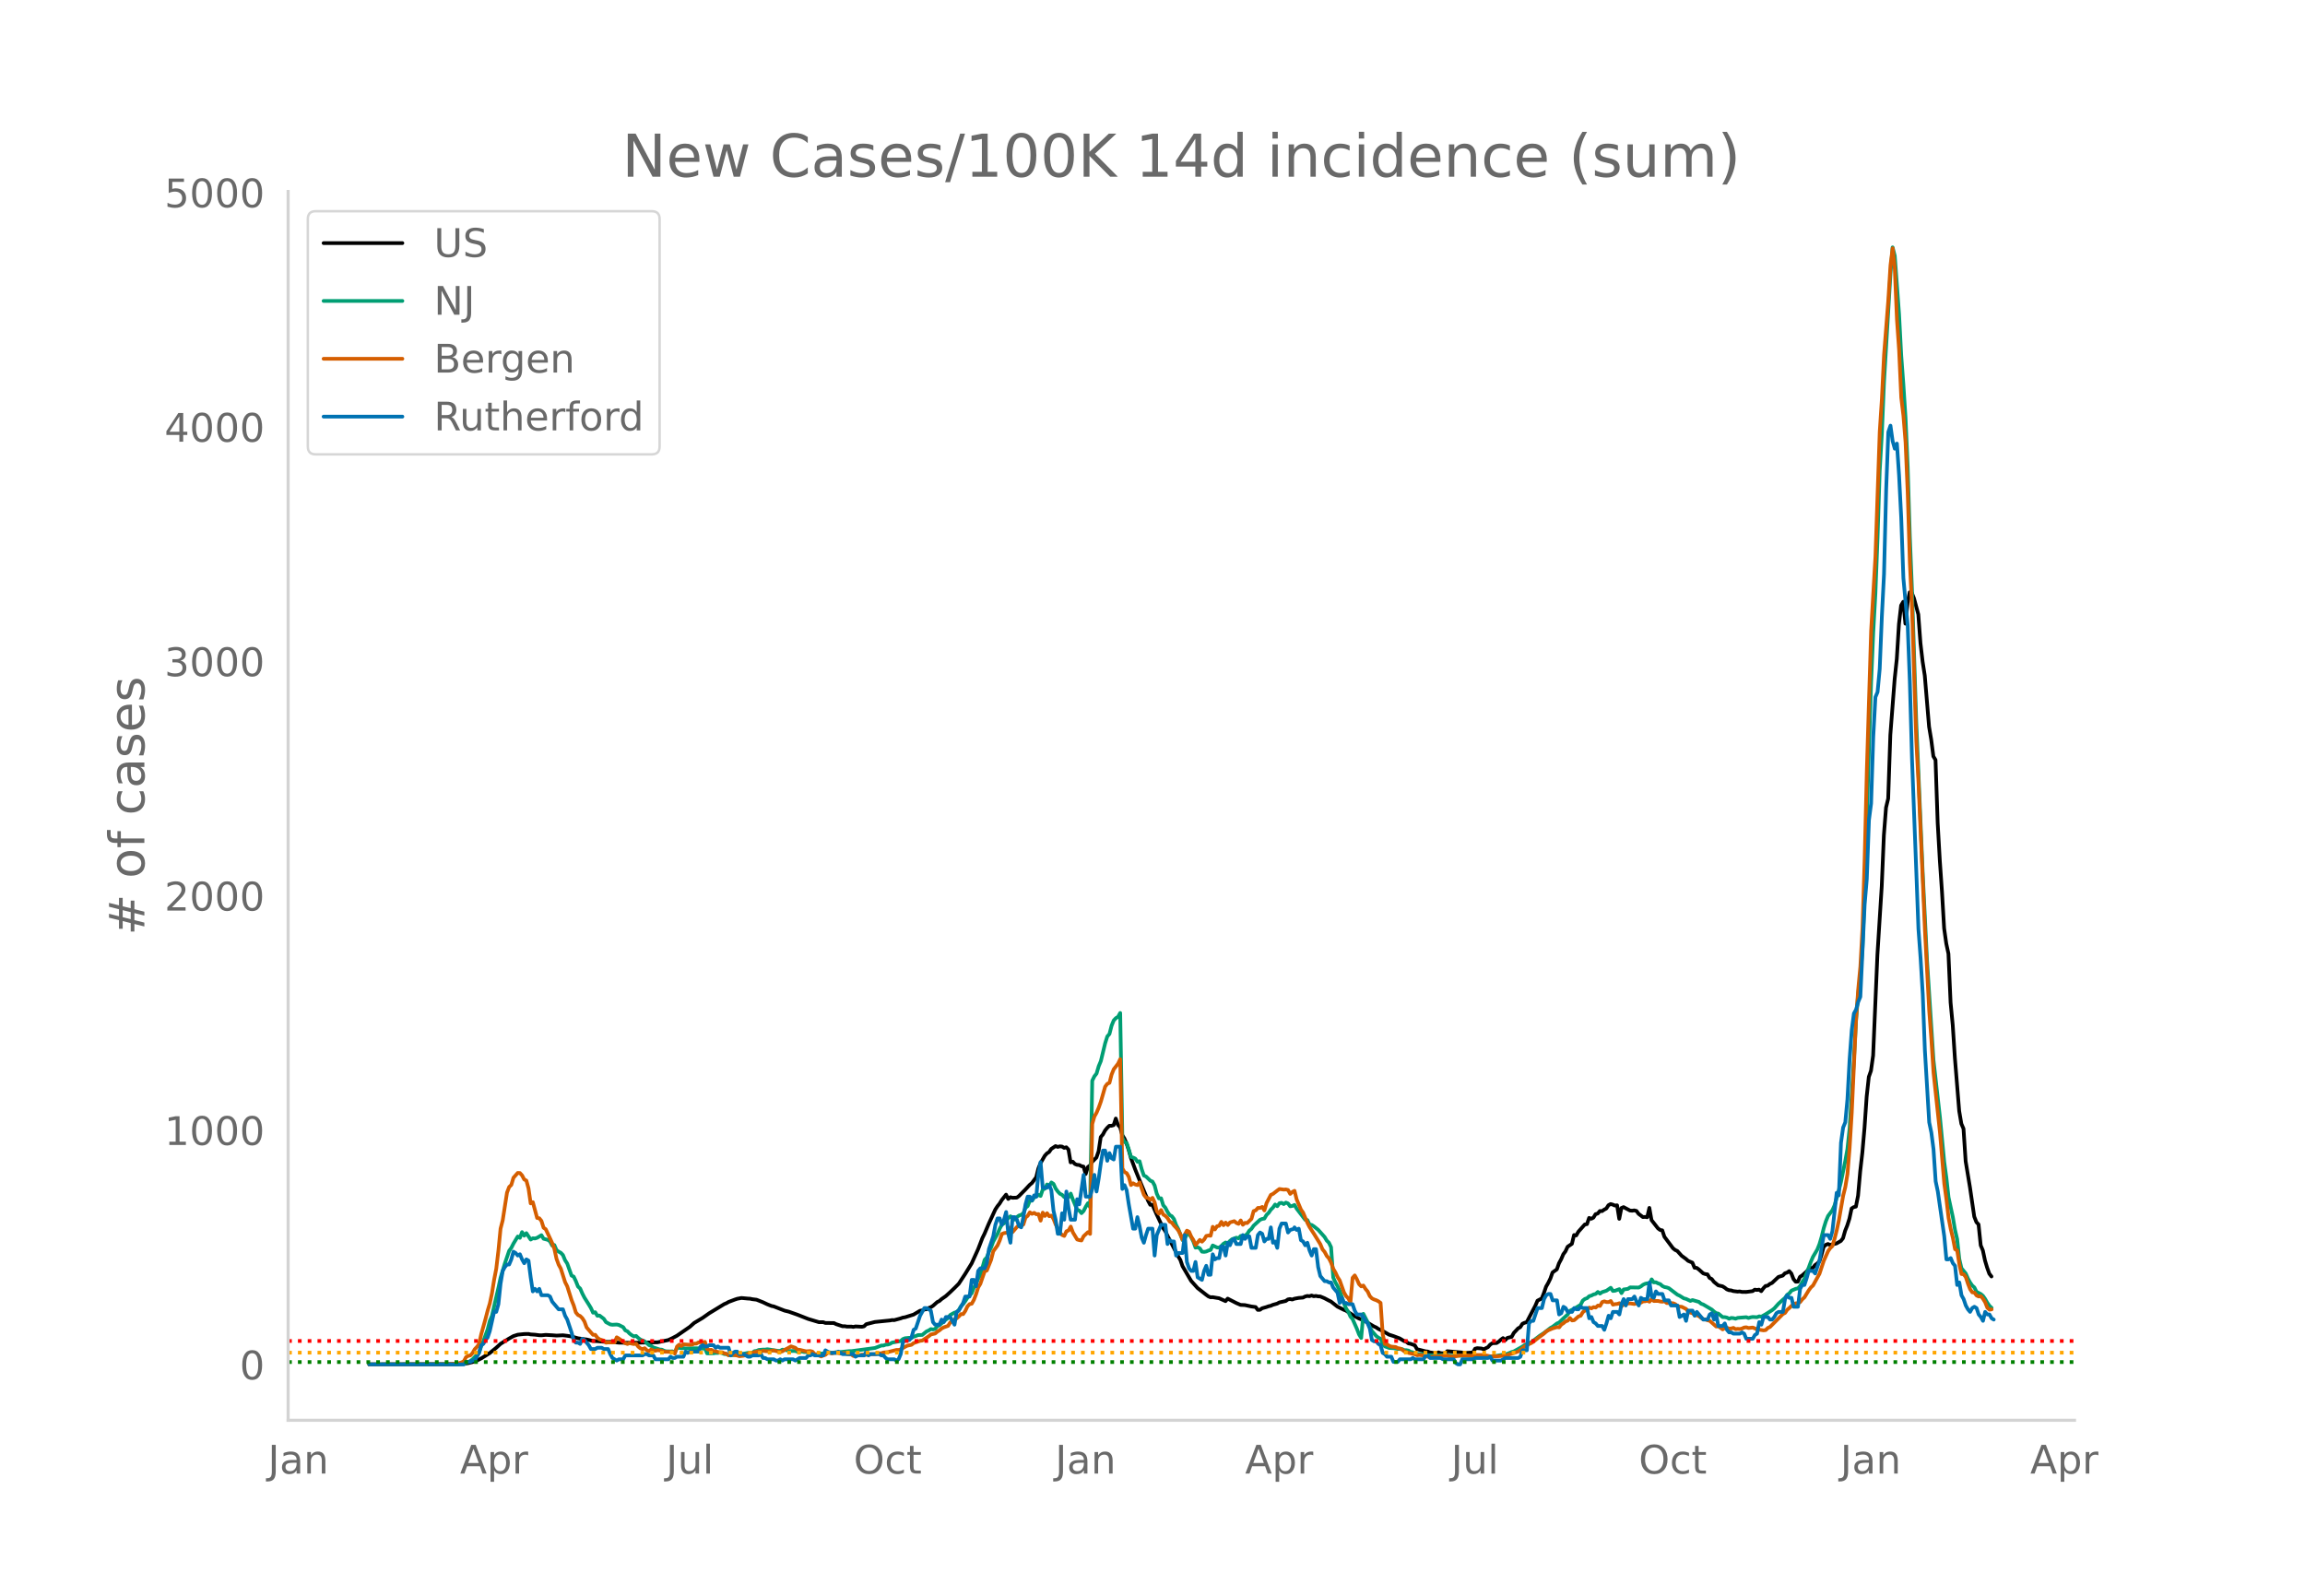 <svg height="864" viewBox="0 0 936 648" width="1248" xmlns="http://www.w3.org/2000/svg" xmlns:xlink="http://www.w3.org/1999/xlink"><defs><style>*{stroke-linecap:butt;stroke-linejoin:round}</style></defs><g id="figure_1"><path d="M0 648h936V0H0z" style="fill:#fff" id="patch_1"/><g id="axes_1"><path d="M117 576.72h725.4V77.76H117z" style="fill:none" id="patch_2"/><path clip-path="url(#pe2a1a94636)" d="m149.973 554.04 35.811-.102 2.62-.136 1.747-.275 1.747-.43 1.747-.592 1.747-.898 1.747-1.078 1.747-1.113 2.62-2.125 1.747-1.604 1.747-1.089 1.747-1.076 1.747-.981 1.747-.56 2.62-.277 1.747-.032.873.195 1.747.11 1.747.226.874.027 1.747-.173 2.62.146 1.747.137 2.62-.126 1.747.21 1.747.28 2.62.726 2.62.387.874.098 2.62.6 1.747.083 2.62.233 1.748.084.873-.043 3.494.346 4.367.053.874.12.873-.143 9.608-.183 4.367-.914 1.747-.827 1.747-.931 5.24-3.614 1.748-1.56 3.493-2.096 2.62-1.852 6.115-3.72.873-.361.874-.508 2.62-.988.874-.293 1.747-.33 2.62.246.873.045.874.196 1.747.216 2.62 1.033 1.747.827 1.747.693.873.166 4.368 1.705 1.746.427 3.494 1.232 4.367 1.724 4.368 1.31 1.747.006.873.306 3.494.049.873.442 2.62.863.874-.029.874.16 1.746-.01.874.141.873-.198 2.62.138.874-.185.874-.864 3.493-.893 4.368-.444 1.747-.168.873-.173.873.037 2.62-.707.874-.325.874-.127 3.494-1.096 2.62-1.555.873-.144.874-.372.873-.088.874-.514.873-.325.874-.544 1.746-1.545.874-.433.873-.772 1.747-1.219 1.747-1.587 1.747-1.675 1.747-1.751 2.62-3.99 2.62-4.26 2.621-5.782 1.747-4.537.873-1.77 1.747-4.11 2.62-5.697.874-1.334.873-1.084.874-1.426 1.747-2.2.873 1.76.874-.706.873.221 1.747-.059.874-.655 2.62-2.658 1.747-1.882.873-.722 1.747-2.349.874-3.545.873-2.166 1.747-3.022.873-.964.874-.549.873-1.266 1.747-1.154.874.342.873-.232.874.088.873.524.873-.234.874.92.873 5.209.874-.271.873.932.874.344.873.062.874.46.873.194.873 3.015.874-2.834.873-.634.874-1.46 1.747-1.785.873-2.518.874-5.796.873-1.017.874-1.63.873-1.082.873-.84.874-.01.873-.247.874-2.686.873 2.593.874.92.873 3.21.874 1.394.873 2.044.873 2.606.874 3.167 1.747 4.717 1.747 4.324 3.494 8.426.873 1.633.873-.021 1.747 3.973 2.62 5.507.874 1.23.874 1.844 1.746 3.336 2.62 5.066.874 1.45.874 2.512 3.494 5.977 2.62 2.924 3.494 2.736.873.637.874.374.873-.042 1.747.303.873.131 2.62 1.177.874-1.017 3.494 1.789 1.747.755 1.747.076 2.62.568 1.747.233.873 1.154.874-.025.873-.63 1.747-.494.874-.323.873-.19.874-.393 1.747-.485.873-.485 2.62-.589.874-.634.873-.152.874.198.873-.33 1.747-.322 1.747-.135.873-.438.874-.227.873.102.874-.283.873.297.874-.132.873.183.874.028 1.746.72 1.747.93.874.417 2.62 2.059 2.62 1.307.874.34 3.494 2.226 1.747.96 1.747.639 4.367 2.597.873.375.874.601 1.747.842 2.62 1.505 1.747.555 2.62.985 1.747 1.057.873.27.874.687.873.153 1.747.64.874 1.538 3.494.89.873.08.873.346 1.747.246.874.019.873-.28.874.311.873.071.874.211.873-1.064 7.861.69 1.747-.125.873-.045.874-1.53.873-.225 1.747.137.874.326 1.747-.884.873-1.002.873-.59 1.747-.071.874-.575.873-.79.874-.641.873.84.874-.923 1.747-.422.873-1.583 1.747-1.874.873-.472.874-1.384.873-.401.874-.24 3.493-6.692.874-2.043 1.747-.903.873-2.233.874-2.558.873-1.524.874-1.783.873-2.473 1.747-1.24.873-2.483.874-1.603.873-2.048.874-1.172.873-1.877 1.747-1.19.874-3.577.873.174.873-1.516 2.62-2.938.874-.13.874-2.537.873.345.874-.446.873-1.422.874-.247.873-1.028.873.048.874-.607.873-.462.874-1.346.873-.462.874.236.873.387.874-.112.873 5.487.873-4.378.874-.385 2.62 1.396.874.075.873-.135.874.22.873 1.183 1.747 1.315.873-.062.874.13.873-3.805.874 4.964 2.62 3.356.874.648.873.154.873 2.618 3.494 4.666.874.695.873.41 1.747 1.938 1.747 1.276.873.785 1.747.739.874 2.062.873.051.874.637 1.747 1.58.873.31.873.106.874 1.47.873.432.874 1.14 1.747 1.424 1.747.39.873.526.874.7.873.349.873.08.874.286 1.747.215.873-.074.874.195 1.747.019 2.62-.336.873-.606.874.129.873-.131.874.626.873-1.178.874-.928.873-.137.874-.698.873-.392 2.62-2.453 1.747-.534.874-.941.873-.284.874-.604.873.978.873 2.258.874 1.065.873-.01.874-1.963.873-.546 1.747-1.549.874-.974.873-.495.873-.093.874-1.118.873-.616.874-.845.873-2.687.874-3.293.873-.774.874-.36.873.39 2.62-.613 1.747-.998.874-1.1.873-3.058.874-2.189.873-2.745.874-4.11.873-.547.873-.203.874-4.448.873-9.88.874-7.652.873-9.971.874-12.725.873-7.987.874-2.506.873-6.211 1.747-40.966 1.747-27.679.873-20.773.874-11.25.873-3.643.874-25.825 1.747-22.635.873-8.247.873-14.117.874-7.604.873-1.484.874 8.9.873-8.482.874-4.29.873.317.874 2.17 1.747 6.518.873 11.654.873 7.512.874 5.63 1.747 20.806.873 5.253.874 6.779.873 1.452.874 25.583.873 15.282.873 12.647.874 14.882.873 6.2.874 4.09.873 19.839.874 9.176.873 13.336 1.747 21.52.874 5.166.873 2.02.873 13.216 1.747 10.576 1.747 11.92.874 2.244.873.937.874 8.482.873 2.068.873 4.115.874 2.905.873 2.431.874 1.124h0" style="fill:none;stroke:#000;stroke-linecap:round;stroke-width:1.5" id="line2d_1"/><path clip-path="url(#pe2a1a94636)" d="m149.973 554.04 35.811-.105 2.62-.352.874-.329.873-.17.874-.471.873-.618 1.747-1.877.874-.77.873-2.646.874-2.066 1.746-4.836.874-3.4.873-2.109 2.62-11.329.874-4.06 1.747-5.85 1.747-5.132.873-1.196.874-1.727 1.747-2.895.873.553.874-2.336.873 1.45.874-1.02 1.746 2.605.874-.536.873.086.874-.274 1.747-1.062.873 1.451 1.747.45.874.626.873 1.685.873-.216.874 2.035.873.656.874.456.873.915.874 2.122.873 1.347 1.747 4.887.873.416.874 1.818.873 2.216.874.79.873 2.004.874 1.705 1.747 2.766.873 1.44.873 1.909.874-.193.873 1.447.874-.096 1.747 1.333.873 1.336 1.747.934.874.135 1.746-.096.874.184 1.747.888.873 1.32.874.372.873.925.874.654.873.473.873-.184.874.834.873.649 1.747.736 1.747 1.498.874.346.873.602 2.62.858.874.062.873.447.874.235 1.747.024.873-.021.874.42.873-1.809.873-.043.874.163.873-.035.874.141 1.747-.06 3.494-.04 1.746.125.874-.1.873 2.064 1.747-.013.874-.032.873-.143.874.002.873-.138.873.221.874.36.873.03.874.43 1.747.002 3.494-.403 2.62-.515 1.747-.018.873-.686.874-.114.873-.377 1.747-.157h.873l.874-.142 1.747.26 2.62.42.874-.025.873-.485 1.747.227.873.33 1.747-.025.874.017.873.294.874.075.873-.173.874.21.873.036 1.747.38.873.374.874.227.873-.076.874-.298 2.62-.026.874-.298.873-.17.873.218 1.747-.29.874.027 4.367-.463.873.016 9.608-1.282 2.62-.994.874-.021.874-.341.873-.048.874-.271.873-.521 3.494-.639.873-.787.874-.34 1.747-.178.873.096.874-.57.873-.248.873-.382 1.747-.061 1.747-1.426.874-.384.873-.559.874.146.873-.193.873-1.12.874-.405 2.62-2.29.874-.62.873-1.25 1.747-.961.874-.189.873-.896.873-1.514.874-.858.873-1.196.874-1.385 1.747-1.85.873-2.283.874-1.495.873-2.08.873-1.524 1.747-6.2.874-.911.873-2.36.874-1.727.873-2.379 1.747-3.142.873-2.095.874-1.632.873-.534 1.747-2.116.874-.748.873.59.874.75.873-1.041.874-.622.873-.267.873-.655.874-2.183.873-.702.874-2.21.873.02.874-1.287.873-.433.874-.694.873.477.873-2.612.874-.338.873-1.723.874.686.873-1.499.874.577.873 1.894.874 1.214.873.916.874.42.873.936.873-.371.874.446.873-1.511.874 2.401 1.747 4.167.873.331.874 1.054.873-.902.873-1.72.874-1.414.873 1.613.874-51.356.873-1.78.874-1.118.873-2.974.874-2.102 1.747-7.22.873-2.78.873-.995.874-3.387.873-2.139.874-.926.873-.523.874-1.57.873 50.624.874 1.755.873.442.873 2.606.874 3.023.873.282.874.4.873 1.28.874-.204.873 3.288.874 2.514.873.407 1.747 1.685.873.363.874 1.583.873 3.352.874 1.885.873-.03.874 2.827.873 1.007.874 1.696.873 1.285.873.471.874 1.168.873 2.416.874 1.626 1.747 4.49.873-.518.874-1.927.873.014.874 1.267.873 1.75.873 2.465.874-.153.873.449.874 1.342.873.086.874-.147.873-.405.874-.238.873-1.818 1.747.816.873.09.874-.7.873-.904.874-.524.873.426.874-1.038.873-.704 1.747-.628.873.287.874-.986.873.343.874-.458.873-.666.874-1.37.873-.744.874-1.272 2.62-2.4.873-.344.874-.14.873-1.481.874-.857.873-1.28.874-.857.873-1.238.874.69.873-1.218.873-.146.874.497.873-.604.874.343.873 1.17.874-.156.873-.416.874 1.507 3.493 4.554.874.112.873 1.811.874.159.873.56 1.747 1.394 2.62 2.937.874 1.457.873.874.874 1.814.873 12.304.874 1.961.873 1.557.874 1.794 1.746 5.205.874 2.09.873 1.287.874 1.966.873 1.014 1.747 3.948.874 2.286.873 1.452.874-9.813 1.746 3.416.874 1.946.873 1.644 1.747 2.006.874.681.873.385.874 2.234.873.913 1.747.63 1.747.094 1.747.281 1.747.098.873.419.873.025.874.161.873.522.874.184 1.747.684 2.62.007 1.747.434 1.747.047 2.62.012 1.747-.108 2.62.235 2.62.103.874-.09.874.075 1.747-.067 4.367.294 1.747-.027 4.367.096 1.747-.132 4.367-.792.874-.197 1.747-.723.873-.243 1.747-.985 1.747-.993.873-.59 2.62-1.125 2.62-1.97.874-.679 1.747-1.142 2.62-2.043.874-.468 1.747-1.34.873-.365 1.747-1.686 1.747-1.61.874-1.48 1.747-.828 2.62-1.62.873-1.707.874-.664.873-.301.874-.818.873-.244.874-.458.873-.214.874-.802.873.676.873-.618 1.747-.547 1.747-1.207.874 1.291.873-.096 1.747-.634.873 1.611.874-1.484 1.747-.244.873-.6 3.494.068.874-.446.873-.685.873-.401.874-.21.873.352.874-1.94.873 1.228.874-.045.873.46.874.278.873.79.873.413.874.161.873.298 3.494 2.652.874.404 1.747 1.09.873.2 1.747.828.873-.346 2.62.752.874.739.874.31 3.493 2.069.874.8.873.639.874.175 1.747 1.43.873.011.874.181.873.49.873-.35.874.082.873.238.874-.342 3.494-.277.873.344.873-.282.874-.15 1.747.108.873-.374.874.152 1.747-.99 2.62-1.661.873-.697 1.747-1.954 1.747-1.577.874-.74.873-1.26.874-.612.873-1.101 1.747-.724.873-.18.874-.942.873-1.62.874-1.33 1.747-4.514.873-2.374.873-2.03 1.747-2.953.874-2.197.873-2.964.874-3.557.873-2.793.874-2.115 1.747-2.34.873-1.93 1.747-6.103.873-3.462 1.747-8.525.874-4.87.873-8.196 1.747-27.845.873-15.952.874-11.057.873-6.915.874-11.614.873-23.024 1.747-58.17.874-26.52.873-20.477.874-15.698.873-22.634.873-27.198.874-15.156.873-20.92 2.62-43.829.874-10.904.874 3.427 1.746 23.704.874 16.645.873 11.796.874 13.573.873 19.817.874 28.261.873 21.638 1.747 53.963 2.62 61.32 1.747 35.468 2.62 40.444 2.621 23.147 1.747 18.245.873 6.39.874 7.9 1.747 8.062.873 5.142.874 3.785.873 8.08.874 3.737 1.746 2.16.874 2.01.873 1.607.874 1.25.873.768.874 1.783 1.747.9.873.752.873 1.245.874 1.546.873 1.232.874.833h0" style="fill:none;stroke:#009e73;stroke-linecap:round;stroke-width:1.5" id="line2d_2"/><path clip-path="url(#pe2a1a94636)" d="m149.973 554.04 31.444-.071 4.367-.256 1.747-.53.874-.49.873-1.665.873-.45.874-.204.873-.96.874-1.541.873-.92.874-1.163.873-3.932 1.747-6.27.873-3.369.874-2.9.873-4.125.874-5.473.873-4.503.874-7.372.873-8.925.874-3.39 1.747-11.252.873-2.277.873-.837.874-2.92 1.747-1.961.873.05.874.95.873 1.665.874.45.873 3.195.873 6.065.874-.5 1.747 6.423.873.112.874 1.082.873 2.768.874.602 1.747 3.717.873 1.91.873 2.317.874 4.054.873 2.39.874 1.592 1.747 5.514.873 1.705 1.747 5.555.873 2.185.874 2.86.873 1.04.874.41.873.857.874 1.389.873 2.389 1.747 2.022.873.98.874-.01.873 1.174.874.653 1.747.552.873.817.874-.113 2.62.02.873-2.092.874.51 2.62 1.89.874.326.873-.48.874.337.873.153.873-.143.874 1.185.873.725.874.275.873-.347.874.848.873.418.874-.755.873.49h.874l.873-.225 1.747.276.873.378 3.494.081.874.674.873-2.869.873-.745.874.52.873-.674 2.62.194.874-.06.874-.41.873-.01.874-.5.873-.03.873.112.874-.286.873 2.89.874.418.873-.092.874.562.873.01.874.327 1.746.102.874.429.873.174.874.633.873-.245.874.03 1.747.307.873.275 1.747-.204 2.62-1.072.874.02.873-.449.874-.092.873-.265.874.234.873-.398.873.164 1.747.081.874-.275.873-.092 1.747.46.874.101.873-.204.874-.592 1.746-.899.874-.52 1.747.582.873.776.874.04 2.62.623 1.747-.112.873.235.874 1 .873.164 1.747.786.874-.398.873-.266.874-.806.873-.072.873.317.874-.235.873-.02 1.747.255 1.747-.153.874.367 1.746.204.874.623.873-.05.874-.246.873-.04.874-.235.873.102.874-.01.873-.266 2.62.02 1.747-.347.874-.04.873-.307 1.747-.163 3.494-.868.873.01.874-.255 1.747-1.021.873-.45 1.747-.388.874-.694 2.62-.899.873-.112 2.62-1.746.874-.735 1.747-.388.873-.746.874-.54.873-.746.874-.46 1.747-.612.873-1.369 1.747-1.245.874-.45.873-.765.873-.95.874.01.873-1.276.874-1.869.873-.929.874-.153.873-1.573.874-2.267.873-2.767.873-1.46 1.747-5.064.874-.358 1.747-4.34.873-3.44 1.747-2.42.873-1.981.874-2.635.873-.357 1.747-.266.874-2.001.873 1.807 1.747-2.042.874-.664.873.235.873-.592.874-2.798.873-.704.874-1.42.873.613.874-.398.873.572.874-.082.873 2.675.873-3.257.874 1.348.873-1.103.874 1.215.873-.266.874 1.359.873 2.256 1.747 3.42.874.848.873.388.873-1.878.874-.368.873-1.562.874 2.358 1.747 2.9.873.256.874.132.873-1.725 1.747-1.634.873.694.874-44.642.873-3.022.874-1.542.873-2.053.874-2.45 1.747-6.076.873-1.164.873-.388.874-3.38.873-2.164 1.747-2.237.874-1.838.873 44.336.874 1.522.873.418.873 1.552.874 3.278.873-.704.874.5.873.235.874-1.103 1.747 5.014.873 1.164.874.224.873.644.873-.766.874 1.848.873 3.584.874 1.031.873-1.51.874 1.827.873.541.874.899.873 1.44.873.387.874 1.195.873.909.874 1.072.873 1.654.874 2.134.873-2.113.874-1.583.873.439.874 2.022.873 1.337.873 2.053 1.747-2.094.874.715.873-.858.874-1.47.873-.153.874.082.873-3.635.873 1.072.874-1.318.873-.163.874-1.603.873 1.358.874-1.062.873 1 .874-1.061 1.747-.52.873.734.873.368.874-1.389.873 1.756.874-.786.873.092 1.747-1.715.874-3.145.873-.307.873-.99.874.02.873-.418.874 1.419.873-2.971 1.747-3.34.874-.398 1.747-1.358.873-.633 1.747.256.873-.072.874.225.873 1.582.874-.776.873-.48.874 3.503 1.746 4.125.874 1.256 1.747 4.135.873 1.716 1.747 2.675 2.62 4.258.874 2.093.873 1.052.874 1.644.873.98.874 1.757.873 2.47.874 1.481.873 1.869.874 1.358 1.746 4.911.874 1.501.873.899.874 1.603.873-9.935.874-.99.873 1.592.874 1.95.873.91.874-.338.873 1.389.873 1.031.874 1.88.873.928.874.43.873.295.874.45.873.633.874 12.804.873 3.86.873.153.874.623.873.327 1.747.153.874.46.873.132.874.429.873.725 1.747.653 2.62.562.874.408.873-.132 1.747.214 1.747.49.873.082 3.494-.204.874-.215 2.62-.122.873.275 1.747.133 1.747-.306.874-.174.873.072 1.747-.03 1.747.101 1.747-.306 3.494.01 2.62.51 1.747.062 2.62-.174 1.747-.214 3.494-.98 1.747-.674.873-.592 1.747-1.46.874-.338.873-.592.874-.388.873-.541 1.747-1.41 2.62-1.95.874-.827.873-.52 1.747-.735 1.747-.511.873.102.874-1.133.873-.552.874-.745.873-.296.874-1.072.873.98.874-.102 1.746-1.532.874-.265.873-1.44.874-.684.873-.5.874-.685.873.307.874-.5.873.163.874-.797.873.153.873-1.572.874-.296.873.286.874.01.873-.44.874 1.492.873-.215.874-.071.873-.307.873 1.256.874-.806 1.747-.358.873-.02 1.747.265.874-.316.873-.03.874-.225.873-.5.873-.062.874-.204.873.378.874-1.032.873.756 1.747-.01.874.214.873.082.873-.174.874.715 1.747.04.873.062.874.378.873.766.874.224.873.072 1.747.868.873 1.062.874.439.873.214.874.715.873.122.874.388.873.705.874.541.873.051.873.358.874.224 2.62 2.308.874-.082 1.747 1.246.873-.541.874-.123.873.388.873-.092.874-.234.873.52.874-.122.873.081.874-.224.873-.409.874-.092.873.297 1.747-.194 1.747.755 2.62.398.874-.122.873-.868.874-.398 5.24-5.27.874-.428.873-1.297.874-.715.873-.867 1.747-1.042.873.02.874-.51.873-1.113.874-.786 1.747-2.86.873-1.184.873-.796 2.62-4.759 1.748-5.268 1.747-3.89.873-1.267.874-.817.873-2.93.873-3.41.874-4.034 1.747-10.068.873-3.503.874-5.299.873-10.589.874-14.346 1.746-38.087.874-11.988.873-9.19.874-15.806.873-28.202.874-35.616 1.747-56.773 1.747-30.112 1.746-50.748.874-13.336.873-17.828 1.747-22.383.874-14.03.873-6.892.874 8.465.873 20.412.873 12.457.874 19.32.873 7.249.874 10.854.873 20.412.874 28.53.873 18.215 1.747 54.241.874 16.552 2.62 60.01 1.747 32.9.873 11.63.874 13.478 2.62 24.394 1.747 20.728.873 6.361.874 7.577.873 4.493.874 3.594.873 4.564.874.531.873 5.606.874 3.952.873.081.873 1.154.874 2.665.873 2.247.874 1.286.873.082.874 1.195.873.418.874-.153.873 1.072.873 1.41.874 2.225.873.797.874-.123h0" style="fill:none;stroke:#d55e00;stroke-linecap:round;stroke-width:1.5" id="line2d_3"/><path clip-path="url(#pe2a1a94636)" d="M149.973 554.04h38.432l.873-1.04h1.747l.873-.52h.874l1.747-3.12.873-3.12.874-.521.873-1.56.873-1.04.874-2.6 1.747-7.801h.873l.874-3.12.873-8.322.874-5.2.873-1.56.874-1.04h.873l.873-2.08.874-3.121.873.52.874 1.04.873-.52.874 2.08.873 1.56.874-1.56.873.52.873 6.76.874 5.722.873-1.04.874 1.04.873-1.04.874 2.6h2.62l.874.52.873 2.08 2.62 3.12h1.747l.874 2.6.873 1.56 1.747 5.202.873 3.12.874 1.04h.873l.874.52.873-2.08.874.52 1.747 2.08.873 1.56h1.747l.873-.52h1.747l.874.52h1.747l.873 2.08.874 1.56 1.746 1.04.874-.52h1.747l.873-1.56h6.988l.873-.52h.874l.873.52h1.747l.874 1.56h5.24l.874-1.04.873.52h.874l.873-.52h2.62l.874-2.08.873.52.874-.52h3.494l.873-2.08.873-.52.874.52h.873l.874-.52h1.747l.873 1.04.874-.52.873.52h3.494l.873 3.12.874-1.04.873-.52h.874l.873 1.04h1.747l1.747 1.04h.873l.874-.52h2.62l.874-.52.873 1.56h.873l.874.52h2.62l.874.52h.873l.874-.52.873.52.874-.52h3.493l.874.52 1.747-1.04h2.62l.873-1.04h.874l.873-.52.874.52h3.494l.873-2.08 1.747 1.04h2.62l.874-.52 1.747 1.04h4.367l.873 1.04.874-.52h2.62l.874-1.56.873 1.56.874-.52h3.493l.874.52h.873l.874 1.04.873.52h2.62l.874.52.873-.52.874-2.08.873-4.68.874-1.04h1.747l.873-1.04.874-3.12.873-.52 1.747-5.201 1.747-3.12h.873l1.747 1.04.874 4.68.873 1.04h1.747l.873-2.08.874 1.04.873-2.08h1.747l1.747 3.12.874-5.2.873-.52 1.747-3.12.873-2.601h1.747l.874-6.76h.873l.874 2.6.873-6.241.873-1.04h1.747l.874-2.08.873-5.721 1.747-5.201.874-4.68.873-2.6h.873l.874 2.6.873-2.08.874-3.121.873 8.84.874 3.641.873-10.4h.874l.873 1.04.874 2.6.873.52.873-4.16.874-5.201.873-3.12h.874l.873 1.56.874-2.08.873.52.874-9.362.873-4.68.873 10.4h1.747l.874-1.04.873 2.08.874 8.322.873 3.64.874 5.72h.873l.874-8.32.873 2.6.873-11.441.874 6.76.873 4.681h1.747l.874-8.32.873 2.08 1.747-11.962.873 8.841h1.747l.874-3.12.873-5.72.874 6.76.873-5.2.874-6.241.873-5.201h.874l.873 4.16.873-3.12.874 2.08.873.52.874-5.2h1.747l.873 17.162.874-1.56.873 2.08.873 5.72 1.747 9.882h.874l.873-4.68.874 3.64.873 4.68.874 2.08.873-3.12.874-2.6h1.746l.874 10.92.873-8.32 1.747-4.16h1.747l.874 7.8.873-1.56.873.52h.874l.873 5.72.874-1.04h1.747l.873-7.28.874 10.921.873 2.6.874 1.04h.873l.873-3.64.874 6.24 1.747 1.041.873-3.64.874-2.08.873 3.64h.874l.873-8.321.873 2.08.874-.52h.873l.874-4.68h.873l.874 3.64.873-5.2.874 1.04.873-2.08.874-.52.873 2.08h1.747l.873-3.641.874 1.56.873-1.04h.874l.873 4.68h1.747l.873-5.2.874-1.04.873.52.874 3.12.873-1.04h.874l.873-4.68.874 6.24.873-.52.874 2.6.873-7.8.873-2.08h1.747l.874 3.64.873-1.04 1.747-.52v-.52l.874 1.04.873-.52.873 4.68.874.52.873 1.56.874-1.04.873 3.12.874 2.08.873-2.6h.874l.873 7.281.874 3.64 1.746 2.081h.874l.873.52h.874l.873 2.08 1.747 2.08.874 4.161.873-2.08.873 2.08h.874l.873.52h1.747l.874 2.6.873 1.56h1.747l.874 1.04.873 1.561.873 1.04.874 2.08.873 4.68.874.52h.873l.874 1.041.873.52.874 3.12.873.52.873 1.04h1.747l.874 2.08h1.747l.873-1.04h4.367l.874-.52.873.52h3.494l.874-1.56h.873l.873 1.04h4.368l.873.52h4.367l.874 1.56.873.521h.874l.873-2.08h4.367l.874-.52h5.24l.874-.52.873 1.56h3.494l1.747-1.04h5.24l.874-.52.874-2.6h1.747l.873-10.922.874-1.04h.873l1.747-5.2h1.747l.873-3.641.874-1.56.873-.52h.874l.873 2.6h1.747l.873 5.72.874-.52.873-2.6.874.52.873 1.56h1.747l.874-1.56.873.52h.873l.874-1.04.873.52h1.747l.874 4.16.873-.52.874 2.081.873.52.874 1.04h1.746l.874 1.56.873-2.6.874-3.12.873 1.04.874-2.6h1.747l.873 1.04.873-4.16.874-2.081.873 2.6.874-2.6h1.747l.873-1.04.874 2.08.873 1.56.874-3.12.873.52h1.747l.873-6.76.874 5.72.873.52.874-2.6.873 1.04h1.747l.873 2.6h1.747l.874 2.08h2.62l.874 4.68 1.747-1.04.873 2.601.873-4.16h1.747l.874 2.08.873-1.56 2.62 3.12h1.747l.874-2.08.873-.52.874 2.6.873-2.08.874 4.68h1.747l.873-1.04.874 2.6.873 1.04h.873l.874.52h2.62l.874-.52.873.52.874 2.08h2.62l.873-1.56.874-.52.873-4.68.874 1.04.873-3.12h1.747l.874 1.04h.873l.873-1.04.874-1.56.873-.52h1.747l.874-5.201.873-1.56.874 1.04h.873l.873 3.64h1.747l.874-7.28.873-1.56h.874l.873-2.601.874-3.12h1.746l.874 1.04 1.747-5.2 1.747-10.402h1.747l.873 1.56.874-3.12 1.746-15.602.874 1.04.873-21.322.874-6.241.873-2.08.874-9.361.873-16.122.874-11.962.873-6.76.873-1.56.874-3.12.873-2.081 1.747-37.444.874-10.402.873-23.922.874-6.761.873-27.043.874-16.122.873-2.08.873-9.361.874-21.323.873-17.162.874-34.324.873-23.403.874-2.6.873 6.24.874 3.121.873-2.08.873 13.002.874 17.161.873 24.443 1.747 19.242.874 22.883.873 31.204 1.747 45.765.874 23.403.873 11.961.873 14.562.874 22.882 1.747 29.124.873 4.16.874 6.761.873 13.001.874 4.16 2.62 18.203.873 9.361h.874l.873-.52.874 2.08.873 1.04.874 7.801.873-1.04.874 5.2.873 1.56.873 2.601.874 1.56.873 1.04.874-1.56.873-.52.874.52.873 2.6.874 1.04.873 1.561.873-3.64.874 1.04h.873l.874 1.56.873.52h0" style="fill:none;stroke:#0072b2;stroke-linecap:round;stroke-width:1.5" id="line2d_4"/><path clip-path="url(#pe2a1a94636)" d="M117 553.088h725.4" style="fill:none;stroke:green;stroke-dasharray:1.5,2.475;stroke-dashoffset:0;stroke-width:1.5" id="line2d_5"/><path clip-path="url(#pe2a1a94636)" d="M117 549.28h725.4" style="fill:none;stroke:orange;stroke-dasharray:1.5,2.475;stroke-dashoffset:0;stroke-width:1.5" id="line2d_6"/><path clip-path="url(#pe2a1a94636)" d="M117 544.521h725.4" style="fill:none;stroke:red;stroke-dasharray:1.5,2.475;stroke-dashoffset:0;stroke-width:1.5" id="line2d_7"/><path d="M117 576.72V77.76" style="fill:none;stroke:#d3d3d3;stroke-linecap:square;stroke-linejoin:miter;stroke-width:1.25" id="patch_3"/><path d="M117 576.72h725.4" style="fill:none;stroke:#d3d3d3;stroke-linecap:square;stroke-linejoin:miter;stroke-width:1.25" id="patch_4"/><g id="matplotlib.axis_1"><g id="xtick_1"><g style="fill:#696969" transform="matrix(.16 0 0 -.16 108.816 598.378)" id="text_1"><defs><path d="M9.813 72.906h9.859V5.078q0-13.187-5-19.14-5-5.954-16.094-5.954h-3.75v8.297h3.078q6.531 0 9.219 3.672Q9.813-4.39 9.813 5.078z" id="DejaVuSans-74"/><path d="M34.281 27.484q-10.89 0-15.093-2.484-4.204-2.484-4.204-8.5 0-4.781 3.157-7.594 3.156-2.797 8.562-2.797 7.485 0 12 5.297 4.516 5.297 4.516 14.078v2zm17.922 3.72V0H43.22v8.297Q40.14 3.328 35.547.953q-4.594-2.375-11.234-2.375-8.391 0-13.36 4.719Q6 8.016 6 15.922q0 9.219 6.172 13.906 6.187 4.688 18.437 4.688h12.61v.89q0 6.203-4.078 9.594-4.078 3.39-11.453 3.39-4.688 0-9.141-1.124-4.438-1.125-8.531-3.375v8.312q4.921 1.906 9.562 2.844 4.64.953 9.031.953 11.875 0 17.735-6.156 5.86-6.14 5.86-18.64z" id="DejaVuSans-97"/><path d="M54.89 33.016V0h-8.984v32.719q0 7.765-3.031 11.61-3.031 3.858-9.078 3.858-7.281 0-11.484-4.64-4.204-4.625-4.204-12.64V0H9.08v54.688h9.03v-8.5q3.235 4.937 7.594 7.374Q30.078 56 35.797 56q9.422 0 14.25-5.828 4.844-5.828 4.844-17.156z" id="DejaVuSans-110"/></defs><use xlink:href="#DejaVuSans-74"/><use x="29.492" xlink:href="#DejaVuSans-97"/><use x="90.771" xlink:href="#DejaVuSans-110"/></g></g><g id="xtick_2"><g style="fill:#696969" transform="matrix(.16 0 0 -.16 186.793 598.378)" id="text_2"><defs><path d="M34.188 63.188 20.797 26.906h26.812zm-5.579 9.718h11.188L67.578 0h-10.25l-6.64 18.703h-32.86L11.188 0H.78z" id="DejaVuSans-65"/><path d="M18.11 8.203v-29H9.077v75.484h9.031v-8.296q2.844 4.875 7.157 7.234Q29.594 56 35.594 56q9.968 0 16.187-7.906 6.235-7.907 6.235-20.797T51.78 6.484q-6.218-7.906-16.187-7.906-6 0-10.328 2.375-4.313 2.375-7.157 7.25zm30.578 19.094q0 9.906-4.079 15.547-4.078 5.64-11.203 5.64-7.14 0-11.218-5.64-4.079-5.64-4.079-15.547 0-9.906 4.078-15.547 4.079-5.64 11.22-5.64 7.124 0 11.202 5.64t4.078 15.547z" id="DejaVuSans-112"/><path d="M41.11 46.297q-1.516.875-3.297 1.281Q36.03 48 33.89 48q-7.625 0-11.703-4.953-4.079-4.953-4.079-14.234V0H9.08v54.688h9.03v-8.5q2.844 4.984 7.375 7.39Q30.031 56 36.531 56q.922 0 2.047-.125 1.125-.11 2.484-.36z" id="DejaVuSans-114"/></defs><use xlink:href="#DejaVuSans-65"/><use x="68.408" xlink:href="#DejaVuSans-112"/><use x="131.885" xlink:href="#DejaVuSans-114"/></g></g><g id="xtick_3"><g style="fill:#696969" transform="matrix(.16 0 0 -.16 270.464 598.378)" id="text_3"><defs><path d="M8.5 21.578v33.11h8.984V21.922q0-7.766 3.016-11.656 3.031-3.875 9.094-3.875 7.265 0 11.484 4.64 4.234 4.64 4.234 12.656v31h8.985V0h-8.984v8.406Q42.047 3.422 37.718 1q-4.313-2.422-10.032-2.422-9.421 0-14.312 5.86Q8.5 10.296 8.5 21.578zM31.11 56z" id="DejaVuSans-117"/><path d="M9.422 75.984h8.984V0H9.422z" id="DejaVuSans-108"/></defs><use xlink:href="#DejaVuSans-74"/><use x="29.492" xlink:href="#DejaVuSans-117"/><use x="92.871" xlink:href="#DejaVuSans-108"/></g></g><g id="xtick_4"><g style="fill:#696969" transform="matrix(.16 0 0 -.16 346.642 598.378)" id="text_4"><defs><path d="M39.406 66.219q-10.75 0-17.078-8.016-6.312-8-6.312-21.828 0-13.766 6.312-21.781 6.328-8 17.078-8 10.735 0 17.016 8 6.281 8.015 6.281 21.781 0 13.828-6.281 21.828-6.281 8.016-17.016 8.016zm0 8q15.328 0 24.5-10.281 9.188-10.282 9.188-27.563 0-17.234-9.188-27.516-9.172-10.28-24.5-10.28-15.375 0-24.593 10.25-9.204 10.265-9.204 27.546t9.204 27.563q9.218 10.28 24.593 10.28z" id="DejaVuSans-79"/><path d="M48.781 52.594v-8.407q-3.812 2.11-7.64 3.157-3.828 1.047-7.735 1.047-8.75 0-13.593-5.547-4.829-5.532-4.829-15.547 0-10.016 4.829-15.563 4.843-5.53 13.593-5.53 3.907 0 7.735 1.046 3.828 1.047 7.64 3.156V2.094Q45.016.344 40.984-.531q-4.015-.89-8.562-.89-12.36 0-19.64 7.765-7.266 7.765-7.266 20.953 0 13.375 7.343 21.031Q20.22 56 33.016 56q4.14 0 8.093-.86 3.953-.843 7.672-2.546z" id="DejaVuSans-99"/><path d="M18.313 70.219V54.688h18.5v-6.985h-18.5V18.016q0-6.688 1.828-8.594 1.828-1.906 7.453-1.906h9.218V0h-9.218q-10.407 0-14.36 3.875-3.953 3.89-3.953 14.14v29.688H2.687v6.984h6.594V70.22z" id="DejaVuSans-116"/></defs><use xlink:href="#DejaVuSans-79"/><use x="78.711" xlink:href="#DejaVuSans-99"/><use x="133.691" xlink:href="#DejaVuSans-116"/></g></g><g id="xtick_5"><g style="fill:#696969" transform="matrix(.16 0 0 -.16 428.499 598.378)" id="text_5"><use xlink:href="#DejaVuSans-74"/><use x="29.492" xlink:href="#DejaVuSans-97"/><use x="90.771" xlink:href="#DejaVuSans-110"/></g></g><g id="xtick_6"><g style="fill:#696969" transform="matrix(.16 0 0 -.16 505.602 598.378)" id="text_6"><use xlink:href="#DejaVuSans-65"/><use x="68.408" xlink:href="#DejaVuSans-112"/><use x="131.885" xlink:href="#DejaVuSans-114"/></g></g><g id="xtick_7"><g style="fill:#696969" transform="matrix(.16 0 0 -.16 589.273 598.378)" id="text_7"><use xlink:href="#DejaVuSans-74"/><use x="29.492" xlink:href="#DejaVuSans-117"/><use x="92.871" xlink:href="#DejaVuSans-108"/></g></g><g id="xtick_8"><g style="fill:#696969" transform="matrix(.16 0 0 -.16 665.45 598.378)" id="text_8"><use xlink:href="#DejaVuSans-79"/><use x="78.711" xlink:href="#DejaVuSans-99"/><use x="133.691" xlink:href="#DejaVuSans-116"/></g></g><g id="xtick_9"><g style="fill:#696969" transform="matrix(.16 0 0 -.16 747.308 598.378)" id="text_9"><use xlink:href="#DejaVuSans-74"/><use x="29.492" xlink:href="#DejaVuSans-97"/><use x="90.771" xlink:href="#DejaVuSans-110"/></g></g><g id="xtick_10"><g style="fill:#696969" transform="matrix(.16 0 0 -.16 824.411 598.378)" id="text_10"><use xlink:href="#DejaVuSans-65"/><use x="68.408" xlink:href="#DejaVuSans-112"/><use x="131.885" xlink:href="#DejaVuSans-114"/></g></g></g><g id="matplotlib.axis_2"><g id="ytick_1"><g style="fill:#696969" transform="matrix(.16 0 0 -.16 97.32 560.119)" id="text_11"><defs><path d="M31.781 66.406q-7.61 0-11.453-7.5Q16.5 51.422 16.5 36.375q0-14.984 3.828-22.484 3.844-7.5 11.453-7.5 7.672 0 11.5 7.5 3.844 7.5 3.844 22.484 0 15.047-3.844 22.531-3.828 7.5-11.5 7.5zm0 7.813q12.266 0 18.735-9.703 6.468-9.688 6.468-28.141 0-18.406-6.468-28.11-6.47-9.687-18.735-9.687-12.25 0-18.718 9.688-6.47 9.703-6.47 28.109 0 18.453 6.47 28.14Q19.53 74.22 31.78 74.22z" id="DejaVuSans-48"/></defs><use xlink:href="#DejaVuSans-48"/></g></g><g id="ytick_2"><g style="fill:#696969" transform="matrix(.16 0 0 -.16 66.78 464.932)" id="text_12"><defs><path d="M12.406 8.297h16.11v55.625l-17.532-3.516v8.985l17.438 3.515h9.86V8.296H54.39V0H12.406z" id="DejaVuSans-49"/></defs><use xlink:href="#DejaVuSans-49"/><use x="63.623" xlink:href="#DejaVuSans-48"/><use x="127.246" xlink:href="#DejaVuSans-48"/><use x="190.869" xlink:href="#DejaVuSans-48"/></g></g><g id="ytick_3"><g style="fill:#696969" transform="matrix(.16 0 0 -.16 66.78 369.746)" id="text_13"><defs><path d="M19.188 8.297h34.421V0H7.33v8.297q5.609 5.812 15.296 15.594 9.703 9.797 12.188 12.64 4.734 5.313 6.609 9 1.89 3.688 1.89 7.25 0 5.813-4.078 9.469-4.078 3.672-10.625 3.672-4.64 0-9.797-1.61-5.14-1.609-11-4.89v9.969Q13.767 71.78 18.938 73q5.188 1.219 9.485 1.219 11.328 0 18.062-5.672 6.735-5.656 6.735-15.125 0-4.5-1.688-8.531-1.672-4.016-6.125-9.485-1.218-1.422-7.765-8.187-6.532-6.766-18.453-18.922z" id="DejaVuSans-50"/></defs><use xlink:href="#DejaVuSans-50"/><use x="63.623" xlink:href="#DejaVuSans-48"/><use x="127.246" xlink:href="#DejaVuSans-48"/><use x="190.869" xlink:href="#DejaVuSans-48"/></g></g><g id="ytick_4"><g style="fill:#696969" transform="matrix(.16 0 0 -.16 66.78 274.56)" id="text_14"><defs><path d="M40.578 39.313Q47.656 37.797 51.625 33q3.984-4.781 3.984-11.813 0-10.78-7.422-16.703-7.421-5.906-21.093-5.906-4.578 0-9.438.906-4.86.907-10.031 2.72v9.515q4.094-2.39 8.969-3.61 4.89-1.218 10.218-1.218 9.266 0 14.125 3.656 4.86 3.656 4.86 10.64 0 6.454-4.516 10.079-4.515 3.64-12.562 3.64h-8.5v8.11h8.89q7.266 0 11.125 2.906 3.86 2.906 3.86 8.375 0 5.61-3.985 8.61-3.968 3.015-11.39 3.015-4.063 0-8.703-.89-4.641-.876-10.203-2.72v8.782q5.624 1.562 10.53 2.344 4.907.78 9.25.78 11.235 0 17.766-5.109 6.547-5.093 6.547-13.78 0-6.063-3.468-10.235-3.47-4.172-9.86-5.782z" id="DejaVuSans-51"/></defs><use xlink:href="#DejaVuSans-51"/><use x="63.623" xlink:href="#DejaVuSans-48"/><use x="127.246" xlink:href="#DejaVuSans-48"/><use x="190.869" xlink:href="#DejaVuSans-48"/></g></g><g id="ytick_5"><g style="fill:#696969" transform="matrix(.16 0 0 -.16 66.78 179.373)" id="text_15"><defs><path d="M37.797 64.313 12.89 25.39h24.906zm-2.594 8.593H47.61V25.391h10.407v-8.203H47.609V0h-9.812v17.188H4.89v9.515z" id="DejaVuSans-52"/></defs><use xlink:href="#DejaVuSans-52"/><use x="63.623" xlink:href="#DejaVuSans-48"/><use x="127.246" xlink:href="#DejaVuSans-48"/><use x="190.869" xlink:href="#DejaVuSans-48"/></g></g><g id="ytick_6"><g style="fill:#696969" transform="matrix(.16 0 0 -.16 66.78 84.186)" id="text_16"><defs><path d="M10.797 72.906h38.719v-8.312H19.828v-17.86q2.14.735 4.281 1.094 2.157.36 4.313.36 12.203 0 19.328-6.688 7.14-6.688 7.14-18.11 0-11.765-7.328-18.296-7.328-6.516-20.656-6.516-4.593 0-9.36.781-4.75.782-9.827 2.344v9.922q4.39-2.39 9.078-3.563 4.687-1.171 9.906-1.171 8.453 0 13.375 4.437 4.938 4.438 4.938 12.063 0 7.609-4.938 12.047-4.922 4.453-13.375 4.453-3.953 0-7.89-.875-3.922-.875-8.016-2.735z" id="DejaVuSans-53"/></defs><use xlink:href="#DejaVuSans-53"/><use x="63.623" xlink:href="#DejaVuSans-48"/><use x="127.246" xlink:href="#DejaVuSans-48"/><use x="190.869" xlink:href="#DejaVuSans-48"/></g></g><g style="fill:#696969" transform="matrix(0 -.2 -.2 0 58.62 379.813)" id="text_17"><defs><path d="M51.125 44H36.922l-4.11-16.313h14.313zm-7.328 27.781-5.078-20.265h14.265L58.11 71.78h7.813L60.89 51.516h15.234V44h-17.14l-4-16.313h15.53V20.22H53.079L48 0h-7.813l5.032 20.219H30.906L25.875 0h-7.86l5.079 20.219H7.719v7.468h17.187L29 44H13.281v7.516h17.625l4.985 20.265z" id="DejaVuSans-35"/><path d="M30.61 48.39q-7.22 0-11.422-5.64-4.204-5.64-4.204-15.453 0-9.813 4.172-15.453 4.188-5.64 11.453-5.64 7.188 0 11.375 5.655 4.203 5.672 4.203 15.438 0 9.719-4.203 15.406-4.187 5.688-11.375 5.688zm0 7.61q11.718 0 18.406-7.625 6.703-7.61 6.703-21.078 0-13.422-6.703-21.078-6.688-7.64-18.407-7.64-11.765 0-18.437 7.64-6.656 7.656-6.656 21.078 0 13.469 6.656 21.078Q18.844 56 30.609 56z" id="DejaVuSans-111"/><path d="M37.11 75.984V68.5h-8.594q-4.828 0-6.72-1.953-1.874-1.953-1.874-7.031v-4.828h14.797v-6.985H19.922V0H10.89v47.703H2.297v6.984h8.594V58.5q0 9.125 4.25 13.297 4.25 4.187 13.468 4.187z" id="DejaVuSans-102"/><path d="M44.281 53.078v-8.5q-3.797 1.953-7.906 2.922-4.094.984-8.5.984-6.688 0-10.031-2.047-3.344-2.046-3.344-6.156 0-3.125 2.39-4.906 2.391-1.781 9.626-3.39l3.078-.688q9.562-2.047 13.593-5.781 4.032-3.735 4.032-10.422 0-7.625-6.032-12.078-6.03-4.438-16.578-4.438-4.39 0-9.156.86Q10.688.296 5.422 2v9.281q4.984-2.594 9.812-3.89 4.829-1.282 9.579-1.282 6.343 0 9.75 2.172 3.421 2.172 3.421 6.125 0 3.656-2.468 5.61-2.453 1.953-10.813 3.765l-3.125.735q-8.344 1.75-12.062 5.39-3.704 3.64-3.704 9.985 0 7.718 5.47 11.906Q16.75 56 26.811 56q4.97 0 9.36-.734 4.406-.72 8.11-2.188z" id="DejaVuSans-115"/><path d="M56.203 29.594v-4.39H14.891q.593-9.282 5.593-14.142 5-4.859 13.938-4.859 5.172 0 10.031 1.266 4.86 1.265 9.656 3.812v-8.5Q49.266.734 44.187-.344 39.11-1.422 33.892-1.422q-13.094 0-20.735 7.61-7.64 7.625-7.64 20.625 0 13.421 7.25 21.296Q20.016 56 32.328 56q11.031 0 17.453-7.11 6.422-7.093 6.422-19.296zm-8.984 2.64q-.094 7.36-4.125 11.75-4.032 4.407-10.672 4.407-7.516 0-12.031-4.25-4.516-4.25-5.203-11.97z" id="DejaVuSans-101"/></defs><use xlink:href="#DejaVuSans-35"/><use x="83.789" xlink:href="#DejaVuSans-32"/><use x="115.576" xlink:href="#DejaVuSans-111"/><use x="176.758" xlink:href="#DejaVuSans-102"/><use x="211.963" xlink:href="#DejaVuSans-32"/><use x="243.75" xlink:href="#DejaVuSans-99"/><use x="298.73" xlink:href="#DejaVuSans-97"/><use x="360.01" xlink:href="#DejaVuSans-115"/><use x="412.109" xlink:href="#DejaVuSans-101"/><use x="473.633" xlink:href="#DejaVuSans-115"/></g></g><g style="fill:#696969" transform="matrix(.24 0 0 -.24 252.577 71.76)" id="text_18"><defs><path d="M9.813 72.906h13.28l32.329-60.984v60.984h9.562V0h-13.28L19.39 60.984V0H9.813z" id="DejaVuSans-78"/><path d="M4.203 54.688h8.985l11.234-42.672 11.172 42.672h10.593l11.235-42.672 11.187 42.672h8.985L63.28 0H52.688L40.922 44.828 29.109 0H18.5z" id="DejaVuSans-119"/><path d="M64.406 67.281v-10.39q-4.984 4.64-10.625 6.922-5.64 2.296-11.984 2.296-12.5 0-19.14-7.64-6.641-7.64-6.641-22.094 0-14.406 6.64-22.047 6.64-7.64 19.14-7.64 6.345 0 11.985 2.296 5.64 2.297 10.625 6.938V5.609Q59.234 2.094 53.437.33q-5.78-1.75-12.218-1.75-16.563 0-26.094 10.124-9.516 10.14-9.516 27.672 0 17.578 9.516 27.703 9.531 10.14 26.094 10.14 6.531 0 12.312-1.734 5.797-1.734 10.875-5.203z" id="DejaVuSans-67"/><path d="M25.39 72.906h8.297L8.297-9.28H0z" id="DejaVuSans-47"/><path d="M9.813 72.906h9.859V42.094L52.39 72.906h12.703L28.906 38.922 67.672 0H54.688L19.672 35.11V0h-9.86z" id="DejaVuSans-75"/><path d="M45.406 46.39v29.594h8.985V0h-8.985v8.203Q42.578 3.328 38.25.953q-4.313-2.375-10.375-2.375-9.906 0-16.14 7.906-6.22 7.922-6.22 20.813 0 12.89 6.22 20.797Q17.968 56 27.874 56q6.063 0 10.375-2.375 4.328-2.36 7.156-7.234zm-30.61-19.093q0-9.906 4.079-15.547 4.078-5.64 11.203-5.64 7.125 0 11.219 5.64 4.11 5.64 4.11 15.547 0 9.906-4.11 15.547-4.094 5.64-11.219 5.64-7.125 0-11.203-5.64-4.078-5.64-4.078-15.547z" id="DejaVuSans-100"/><path d="M9.422 54.688h8.984V0H9.422zm0 21.296h8.984v-11.39H9.422z" id="DejaVuSans-105"/><path d="M31 75.875q-6.531-11.219-9.719-22.219-3.172-10.984-3.172-22.265 0-11.266 3.203-22.328Q24.517-2 31-13.188h-7.813Q15.875-1.704 12.235 9.375q-3.64 11.078-3.64 22.016 0 10.89 3.61 21.922 3.624 11.046 10.983 22.562z" id="DejaVuSans-40"/><path d="M52 44.188q3.375 6.062 8.063 8.937Q64.75 56 71.093 56q8.548 0 13.188-5.984 4.64-5.97 4.64-17V0h-9.03v32.719q0 7.86-2.797 11.656-2.781 3.813-8.485 3.813-6.984 0-11.046-4.641-4.047-4.625-4.047-12.64V0h-9.032v32.719q0 7.906-2.78 11.687-2.782 3.782-8.595 3.782-6.89 0-10.953-4.657-4.047-4.656-4.047-12.625V0H9.08v54.688h9.03v-8.5q3.078 5.03 7.375 7.421Q29.781 56 35.687 56q5.97 0 10.141-3.031Q50 49.953 52 44.187z" id="DejaVuSans-109"/><path d="M8.016 75.875h7.812q7.313-11.516 10.953-22.563 3.64-11.03 3.64-21.921 0-10.938-3.64-22.016-3.64-11.078-10.953-22.563H8.016Q14.5-2 17.703 9.063q3.203 11.063 3.203 22.329 0 11.28-3.203 22.265-3.203 11-9.687 22.219z" id="DejaVuSans-41"/></defs><use xlink:href="#DejaVuSans-78"/><use x="74.805" xlink:href="#DejaVuSans-101"/><use x="136.328" xlink:href="#DejaVuSans-119"/><use x="218.115" xlink:href="#DejaVuSans-32"/><use x="249.902" xlink:href="#DejaVuSans-67"/><use x="319.727" xlink:href="#DejaVuSans-97"/><use x="381.006" xlink:href="#DejaVuSans-115"/><use x="433.105" xlink:href="#DejaVuSans-101"/><use x="494.629" xlink:href="#DejaVuSans-115"/><use x="546.729" xlink:href="#DejaVuSans-47"/><use x="580.42" xlink:href="#DejaVuSans-49"/><use x="644.043" xlink:href="#DejaVuSans-48"/><use x="707.666" xlink:href="#DejaVuSans-48"/><use x="771.289" xlink:href="#DejaVuSans-75"/><use x="836.865" xlink:href="#DejaVuSans-32"/><use x="868.652" xlink:href="#DejaVuSans-49"/><use x="932.275" xlink:href="#DejaVuSans-52"/><use x="995.898" xlink:href="#DejaVuSans-100"/><use x="1059.375" xlink:href="#DejaVuSans-32"/><use x="1091.162" xlink:href="#DejaVuSans-105"/><use x="1118.945" xlink:href="#DejaVuSans-110"/><use x="1182.324" xlink:href="#DejaVuSans-99"/><use x="1237.305" xlink:href="#DejaVuSans-105"/><use x="1265.088" xlink:href="#DejaVuSans-100"/><use x="1328.564" xlink:href="#DejaVuSans-101"/><use x="1390.088" xlink:href="#DejaVuSans-110"/><use x="1453.467" xlink:href="#DejaVuSans-99"/><use x="1508.447" xlink:href="#DejaVuSans-101"/><use x="1569.971" xlink:href="#DejaVuSans-32"/><use x="1601.758" xlink:href="#DejaVuSans-40"/><use x="1640.771" xlink:href="#DejaVuSans-115"/><use x="1692.871" xlink:href="#DejaVuSans-117"/><use x="1756.25" xlink:href="#DejaVuSans-109"/><use x="1853.662" xlink:href="#DejaVuSans-41"/></g><g id="legend_1"><path d="M128.2 184.5h136.45q3.2 0 3.2-3.2V88.96q0-3.2-3.2-3.2H128.2q-3.2 0-3.2 3.2v92.34q0 3.2 3.2 3.2z" style="fill:none;opacity:.8;stroke:#ccc;stroke-linejoin:miter" id="patch_5"/><path d="M131.4 98.718h32" style="fill:none;stroke:#000;stroke-linecap:round;stroke-width:1.5" id="line2d_8"/><g style="fill:#696969" transform="matrix(.16 0 0 -.16 176.2 104.317)" id="text_19"><defs><path d="M8.688 72.906h9.921V28.61q0-11.718 4.235-16.875 4.25-5.14 13.781-5.14 9.469 0 13.719 5.14 4.25 5.157 4.25 16.875v44.297H64.5V27.391q0-14.25-7.063-21.532-7.046-7.28-20.812-7.28-13.828 0-20.89 7.28-7.047 7.282-7.047 21.532z" id="DejaVuSans-85"/><path d="M53.516 70.516V60.89q-5.61 2.687-10.594 4-4.984 1.328-9.625 1.328-8.047 0-12.422-3.125t-4.375-8.89q0-4.845 2.906-7.313 2.907-2.453 11.016-3.97l5.953-1.218q11.031-2.11 16.281-7.406 5.25-5.297 5.25-14.172 0-10.61-7.11-16.078-7.093-5.469-20.812-5.469-5.172 0-11.015 1.172Q13.14.922 6.89 3.219v10.156q6-3.36 11.765-5.078 5.766-1.703 11.328-1.703 8.438 0 13.032 3.312 4.593 3.328 4.593 9.485 0 5.359-3.297 8.39-3.296 3.032-10.812 4.547L27.484 33.5q-11.03 2.188-15.968 6.875-4.922 4.688-4.922 13.047 0 9.672 6.812 15.234 6.813 5.563 18.766 5.563 5.14 0 10.453-.938 5.328-.922 10.89-2.765z" id="DejaVuSans-83"/></defs><use xlink:href="#DejaVuSans-85"/><use x="73.193" xlink:href="#DejaVuSans-83"/></g><path d="M131.4 122.203h32" style="fill:none;stroke:#009e73;stroke-linecap:round;stroke-width:1.5" id="line2d_10"/><g style="fill:#696969" transform="matrix(.16 0 0 -.16 176.2 127.802)" id="text_20"><use xlink:href="#DejaVuSans-78"/><use x="74.805" xlink:href="#DejaVuSans-74"/></g><path d="M131.4 145.688h32" style="fill:none;stroke:#d55e00;stroke-linecap:round;stroke-width:1.5" id="line2d_12"/><g style="fill:#696969" transform="matrix(.16 0 0 -.16 176.2 151.287)" id="text_21"><defs><path d="M19.672 34.813V8.108H35.5q7.953 0 11.781 3.297 3.844 3.297 3.844 10.078 0 6.844-3.844 10.078-3.828 3.25-11.781 3.25zm0 29.984V42.828h14.61q7.218 0 10.75 2.703 3.546 2.719 3.546 8.282 0 5.515-3.547 8.25-3.531 2.734-10.75 2.734zm-9.86 8.11h25.204q11.28 0 17.375-4.688Q58.5 63.53 58.5 54.89q0-6.703-3.125-10.657-3.125-3.953-9.188-4.922 7.282-1.562 11.313-6.53 4.031-4.954 4.031-12.376 0-9.765-6.64-15.093Q48.25 0 35.984 0H9.812z" id="DejaVuSans-66"/><path d="M45.406 27.984q0 9.766-4.031 15.125-4.016 5.375-11.297 5.375-7.219 0-11.25-5.375-4.031-5.359-4.031-15.125 0-9.718 4.031-15.093t11.25-5.375q7.281 0 11.297 5.375 4.031 5.375 4.031 15.093zm8.985-21.203q0-13.953-6.203-20.765Q42-20.797 29.203-20.797q-4.734 0-8.937.703-4.203.703-8.157 2.172v8.735q3.954-2.141 7.813-3.157 3.86-1.031 7.86-1.031 8.843 0 13.234 4.61 4.39 4.609 4.39 13.937v4.453q-2.781-4.844-7.125-7.234Q33.938 0 27.875 0 17.828 0 11.672 7.656q-6.156 7.672-6.156 20.328 0 12.688 6.156 20.344Q17.828 56 27.875 56q6.063 0 10.406-2.39 4.344-2.391 7.125-7.22v8.297h8.985z" id="DejaVuSans-103"/></defs><use xlink:href="#DejaVuSans-66"/><use x="68.604" xlink:href="#DejaVuSans-101"/><use x="130.127" xlink:href="#DejaVuSans-114"/><use x="169.49" xlink:href="#DejaVuSans-103"/><use x="232.967" xlink:href="#DejaVuSans-101"/><use x="294.49" xlink:href="#DejaVuSans-110"/></g><path d="M131.4 169.173h32" style="fill:none;stroke:#0072b2;stroke-linecap:round;stroke-width:1.5" id="line2d_14"/><g style="fill:#696969" transform="matrix(.16 0 0 -.16 176.2 174.773)" id="text_22"><defs><path d="M44.39 34.188q3.172-1.079 6.172-4.594 3-3.516 6.032-9.672L66.609 0H56l-9.313 18.703q-3.624 7.328-7.015 9.719-3.39 2.39-9.25 2.39h-10.75V0h-9.86v72.906h22.266q12.5 0 18.656-5.234 6.157-5.219 6.157-15.766 0-6.89-3.203-11.437-3.204-4.532-9.297-6.282zM19.673 64.797V38.922h12.406q7.125 0 10.766 3.297 3.64 3.297 3.64 9.687 0 6.39-3.64 9.64-3.64 3.25-10.766 3.25z" id="DejaVuSans-82"/><path d="M54.89 33.016V0h-8.984v32.719q0 7.765-3.031 11.61-3.031 3.858-9.078 3.858-7.281 0-11.484-4.64-4.204-4.625-4.204-12.64V0H9.08v75.984h9.03V46.188q3.235 4.937 7.594 7.374Q30.078 56 35.797 56q9.422 0 14.25-5.828 4.844-5.828 4.844-17.156z" id="DejaVuSans-104"/></defs><use xlink:href="#DejaVuSans-82"/><use x="64.982" xlink:href="#DejaVuSans-117"/><use x="128.361" xlink:href="#DejaVuSans-116"/><use x="167.57" xlink:href="#DejaVuSans-104"/><use x="230.949" xlink:href="#DejaVuSans-101"/><use x="292.473" xlink:href="#DejaVuSans-114"/><use x="333.586" xlink:href="#DejaVuSans-102"/><use x="368.791" xlink:href="#DejaVuSans-111"/><use x="429.973" xlink:href="#DejaVuSans-114"/><use x="469.336" xlink:href="#DejaVuSans-100"/></g></g></g></g><defs><clipPath id="pe2a1a94636"><path d="M117 77.76h725.4v498.96H117z"/></clipPath></defs></svg>